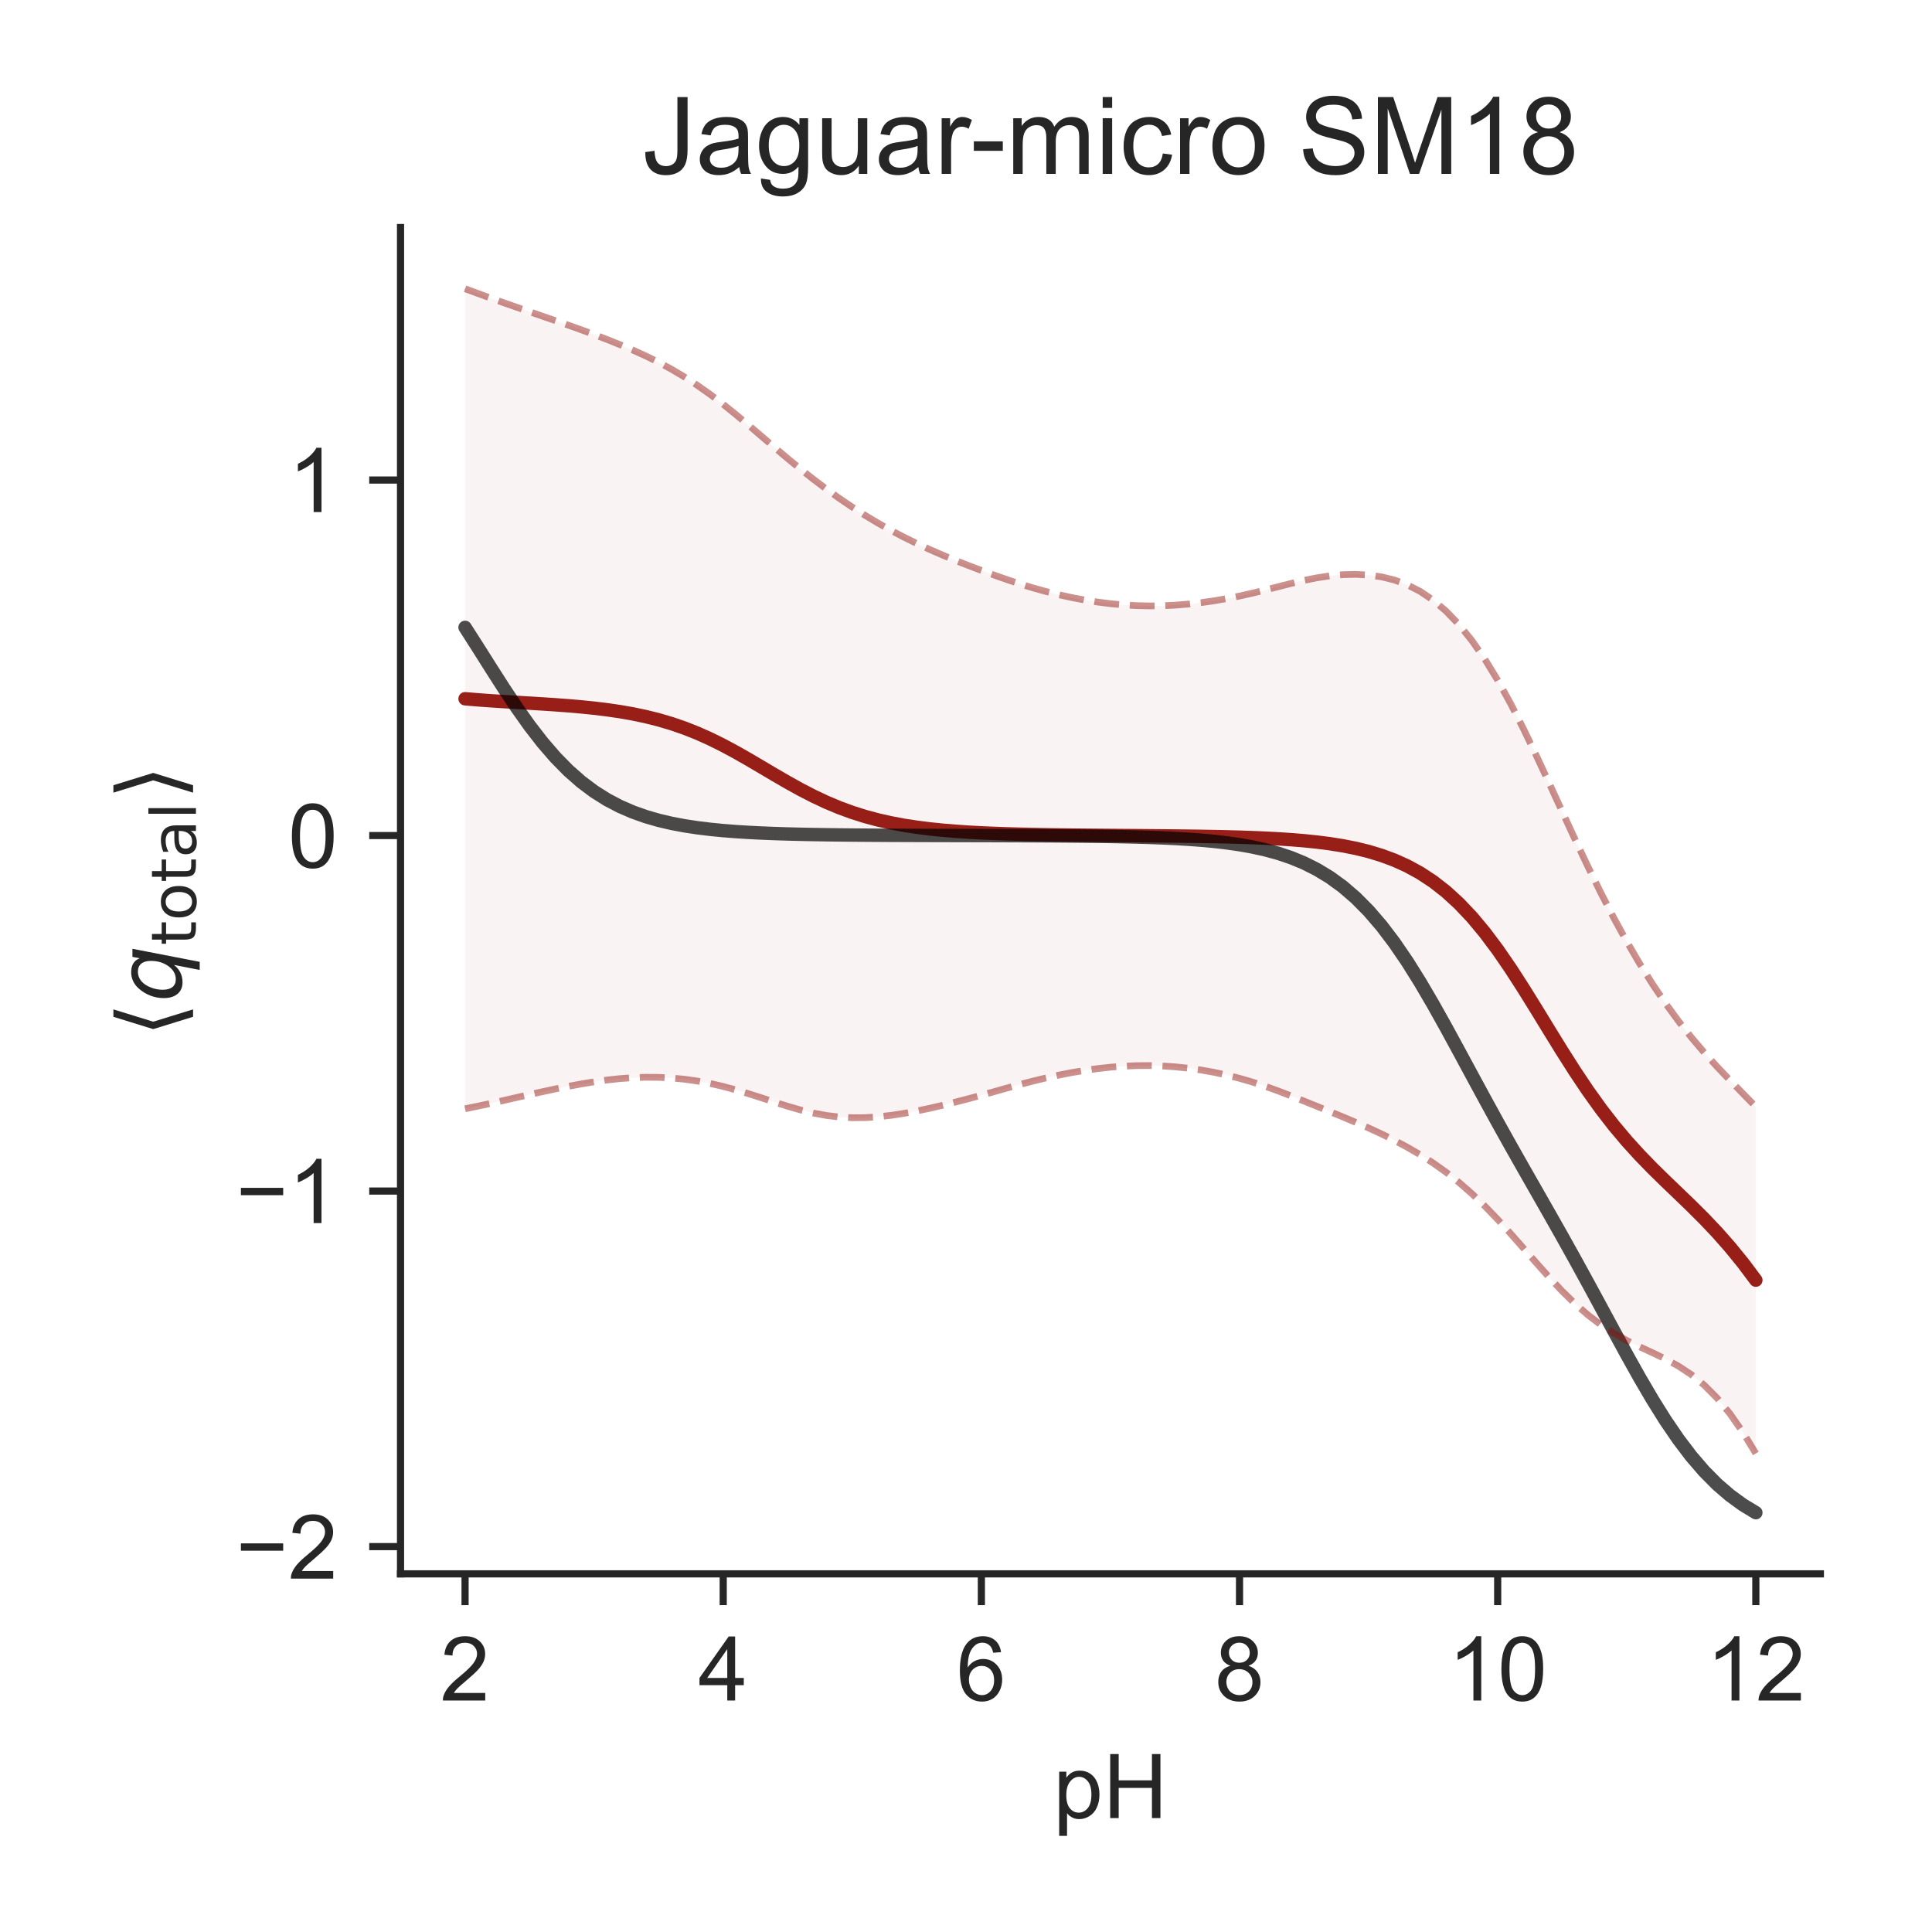 <?xml version="1.0" encoding="utf-8" standalone="no"?>
<!DOCTYPE svg PUBLIC "-//W3C//DTD SVG 1.1//EN"
  "http://www.w3.org/Graphics/SVG/1.1/DTD/svg11.dtd">
<!-- Created with matplotlib (http://matplotlib.org/) -->
<svg height="216pt" version="1.1" viewBox="0 0 216 216" width="216pt" xmlns="http://www.w3.org/2000/svg" xmlns:xlink="http://www.w3.org/1999/xlink">
 <defs>
  <style type="text/css">
*{stroke-linecap:butt;stroke-linejoin:round;}
  </style>
 </defs>
 <g id="figure_1">
  <g id="patch_1">
   <path d="M 0 216 
L 216 216 
L 216 0 
L 0 0 
z
" style="fill:#ffffff;"/>
  </g>
  <g id="axes_1">
   <g id="patch_2">
    <path d="M 44.78 175.96 
L 203.52 175.96 
L 203.52 25.44 
L 44.78 25.44 
z
" style="fill:#ffffff;"/>
   </g>
   <g id="matplotlib.axis_1">
    <g id="xtick_1">
     <g id="line2d_1">
      <defs>
       <path d="M 0 0 
L 0 3.5 
" id="m9d463ca8d1" style="stroke:#262626;stroke-width:0.8;"/>
      </defs>
      <g>
       <use style="fill:#262626;stroke:#262626;stroke-width:0.8;" x="51.995" xlink:href="#m9d463ca8d1" y="175.96"/>
      </g>
     </g>
     <g id="text_1">
      <!-- 2 -->
      <defs>
       <path d="M 50.344 8.453 
L 50.344 0 
L 3.031 0 
Q 2.938 3.172 4.047 6.109 
Q 5.859 10.938 9.828 15.625 
Q 13.812 20.312 21.344 26.469 
Q 33.016 36.031 37.109 41.625 
Q 41.219 47.219 41.219 52.203 
Q 41.219 57.422 37.469 61 
Q 33.734 64.594 27.734 64.594 
Q 21.391 64.594 17.578 60.781 
Q 13.766 56.984 13.719 50.25 
L 4.688 51.172 
Q 5.609 61.281 11.656 66.578 
Q 17.719 71.875 27.938 71.875 
Q 38.234 71.875 44.234 66.156 
Q 50.25 60.453 50.25 52 
Q 50.25 47.703 48.484 43.547 
Q 46.734 39.406 42.656 34.812 
Q 38.578 30.219 29.109 22.219 
Q 21.188 15.578 18.938 13.203 
Q 16.703 10.844 15.234 8.453 
z
" id="ArialMT-32"/>
      </defs>
      <g style="fill:#262626;" transform="translate(49.215 190.118)scale(0.1 -0.1)">
       <use xlink:href="#ArialMT-32"/>
      </g>
     </g>
    </g>
    <g id="xtick_2">
     <g id="line2d_2">
      <g>
       <use style="fill:#262626;stroke:#262626;stroke-width:0.8;" x="80.857" xlink:href="#m9d463ca8d1" y="175.96"/>
      </g>
     </g>
     <g id="text_2">
      <!-- 4 -->
      <defs>
       <path d="M 32.328 0 
L 32.328 17.141 
L 1.266 17.141 
L 1.266 25.203 
L 33.938 71.578 
L 41.109 71.578 
L 41.109 25.203 
L 50.781 25.203 
L 50.781 17.141 
L 41.109 17.141 
L 41.109 0 
z
M 32.328 25.203 
L 32.328 57.469 
L 9.906 25.203 
z
" id="ArialMT-34"/>
      </defs>
      <g style="fill:#262626;" transform="translate(78.077 190.118)scale(0.1 -0.1)">
       <use xlink:href="#ArialMT-34"/>
      </g>
     </g>
    </g>
    <g id="xtick_3">
     <g id="line2d_3">
      <g>
       <use style="fill:#262626;stroke:#262626;stroke-width:0.8;" x="109.719" xlink:href="#m9d463ca8d1" y="175.96"/>
      </g>
     </g>
     <g id="text_3">
      <!-- 6 -->
      <defs>
       <path d="M 49.75 54.047 
L 41.016 53.375 
Q 39.844 58.547 37.703 60.891 
Q 34.125 64.656 28.906 64.656 
Q 24.703 64.656 21.531 62.312 
Q 17.391 59.281 14.984 53.469 
Q 12.594 47.656 12.5 36.922 
Q 15.672 41.75 20.266 44.094 
Q 24.859 46.438 29.891 46.438 
Q 38.672 46.438 44.844 39.969 
Q 51.031 33.5 51.031 23.25 
Q 51.031 16.5 48.125 10.719 
Q 45.219 4.938 40.141 1.859 
Q 35.062 -1.219 28.609 -1.219 
Q 17.625 -1.219 10.688 6.859 
Q 3.766 14.938 3.766 33.5 
Q 3.766 54.25 11.422 63.672 
Q 18.109 71.875 29.438 71.875 
Q 37.891 71.875 43.281 67.141 
Q 48.688 62.406 49.75 54.047 
z
M 13.875 23.188 
Q 13.875 18.656 15.797 14.5 
Q 17.719 10.359 21.188 8.172 
Q 24.656 6 28.469 6 
Q 34.031 6 38.031 10.484 
Q 42.047 14.984 42.047 22.703 
Q 42.047 30.125 38.078 34.391 
Q 34.125 38.672 28.125 38.672 
Q 22.172 38.672 18.016 34.391 
Q 13.875 30.125 13.875 23.188 
z
" id="ArialMT-36"/>
      </defs>
      <g style="fill:#262626;" transform="translate(106.939 190.118)scale(0.1 -0.1)">
       <use xlink:href="#ArialMT-36"/>
      </g>
     </g>
    </g>
    <g id="xtick_4">
     <g id="line2d_4">
      <g>
       <use style="fill:#262626;stroke:#262626;stroke-width:0.8;" x="138.581" xlink:href="#m9d463ca8d1" y="175.96"/>
      </g>
     </g>
     <g id="text_4">
      <!-- 8 -->
      <defs>
       <path d="M 17.672 38.812 
Q 12.203 40.828 9.562 44.531 
Q 6.938 48.25 6.938 53.422 
Q 6.938 61.234 12.547 66.547 
Q 18.172 71.875 27.484 71.875 
Q 36.859 71.875 42.578 66.422 
Q 48.297 60.984 48.297 53.172 
Q 48.297 48.188 45.672 44.5 
Q 43.062 40.828 37.75 38.812 
Q 44.344 36.672 47.781 31.875 
Q 51.219 27.094 51.219 20.453 
Q 51.219 11.281 44.719 5.031 
Q 38.234 -1.219 27.641 -1.219 
Q 17.047 -1.219 10.547 5.047 
Q 4.047 11.328 4.047 20.703 
Q 4.047 27.688 7.594 32.391 
Q 11.141 37.109 17.672 38.812 
z
M 15.922 53.719 
Q 15.922 48.641 19.188 45.406 
Q 22.469 42.188 27.688 42.188 
Q 32.766 42.188 36.016 45.375 
Q 39.266 48.578 39.266 53.219 
Q 39.266 58.062 35.906 61.359 
Q 32.562 64.656 27.594 64.656 
Q 22.562 64.656 19.234 61.422 
Q 15.922 58.203 15.922 53.719 
z
M 13.094 20.656 
Q 13.094 16.891 14.875 13.375 
Q 16.656 9.859 20.172 7.922 
Q 23.688 6 27.734 6 
Q 34.031 6 38.125 10.047 
Q 42.234 14.109 42.234 20.359 
Q 42.234 26.703 38.016 30.859 
Q 33.797 35.016 27.438 35.016 
Q 21.234 35.016 17.156 30.906 
Q 13.094 26.812 13.094 20.656 
z
" id="ArialMT-38"/>
      </defs>
      <g style="fill:#262626;" transform="translate(135.8 190.118)scale(0.1 -0.1)">
       <use xlink:href="#ArialMT-38"/>
      </g>
     </g>
    </g>
    <g id="xtick_5">
     <g id="line2d_5">
      <g>
       <use style="fill:#262626;stroke:#262626;stroke-width:0.8;" x="167.443" xlink:href="#m9d463ca8d1" y="175.96"/>
      </g>
     </g>
     <g id="text_5">
      <!-- 10 -->
      <defs>
       <path d="M 37.25 0 
L 28.469 0 
L 28.469 56 
Q 25.297 52.984 20.141 49.953 
Q 14.984 46.922 10.891 45.406 
L 10.891 53.906 
Q 18.266 57.375 23.781 62.297 
Q 29.297 67.234 31.594 71.875 
L 37.25 71.875 
z
" id="ArialMT-31"/>
       <path d="M 4.156 35.297 
Q 4.156 48 6.766 55.734 
Q 9.375 63.484 14.516 67.672 
Q 19.672 71.875 27.484 71.875 
Q 33.25 71.875 37.594 69.547 
Q 41.938 67.234 44.766 62.859 
Q 47.609 58.5 49.219 52.219 
Q 50.828 45.953 50.828 35.297 
Q 50.828 22.703 48.234 14.969 
Q 45.656 7.234 40.5 3 
Q 35.359 -1.219 27.484 -1.219 
Q 17.141 -1.219 11.234 6.203 
Q 4.156 15.141 4.156 35.297 
z
M 13.188 35.297 
Q 13.188 17.672 17.312 11.828 
Q 21.438 6 27.484 6 
Q 33.547 6 37.672 11.859 
Q 41.797 17.719 41.797 35.297 
Q 41.797 52.984 37.672 58.781 
Q 33.547 64.594 27.391 64.594 
Q 21.344 64.594 17.719 59.469 
Q 13.188 52.938 13.188 35.297 
z
" id="ArialMT-30"/>
      </defs>
      <g style="fill:#262626;" transform="translate(161.882 190.118)scale(0.1 -0.1)">
       <use xlink:href="#ArialMT-31"/>
       <use x="55.615" xlink:href="#ArialMT-30"/>
      </g>
     </g>
    </g>
    <g id="xtick_6">
     <g id="line2d_6">
      <g>
       <use style="fill:#262626;stroke:#262626;stroke-width:0.8;" x="196.305" xlink:href="#m9d463ca8d1" y="175.96"/>
      </g>
     </g>
     <g id="text_6">
      <!-- 12 -->
      <g style="fill:#262626;" transform="translate(190.744 190.118)scale(0.1 -0.1)">
       <use xlink:href="#ArialMT-31"/>
       <use x="55.615" xlink:href="#ArialMT-32"/>
      </g>
     </g>
    </g>
    <g id="text_7">
     <!-- pH -->
     <defs>
      <path d="M 6.594 -19.875 
L 6.594 51.859 
L 14.594 51.859 
L 14.594 45.125 
Q 17.438 49.078 21 51.047 
Q 24.562 53.031 29.641 53.031 
Q 36.281 53.031 41.359 49.609 
Q 46.438 46.188 49.016 39.953 
Q 51.609 33.734 51.609 26.312 
Q 51.609 18.359 48.75 11.984 
Q 45.906 5.609 40.453 2.219 
Q 35.016 -1.172 29 -1.172 
Q 24.609 -1.172 21.109 0.688 
Q 17.625 2.547 15.375 5.375 
L 15.375 -19.875 
z
M 14.547 25.641 
Q 14.547 15.625 18.594 10.844 
Q 22.656 6.062 28.422 6.062 
Q 34.281 6.062 38.453 11.016 
Q 42.625 15.969 42.625 26.375 
Q 42.625 36.281 38.547 41.203 
Q 34.469 46.141 28.812 46.141 
Q 23.188 46.141 18.859 40.891 
Q 14.547 35.641 14.547 25.641 
z
" id="ArialMT-70"/>
      <path d="M 8.016 0 
L 8.016 71.578 
L 17.484 71.578 
L 17.484 42.188 
L 54.688 42.188 
L 54.688 71.578 
L 64.156 71.578 
L 64.156 0 
L 54.688 0 
L 54.688 33.734 
L 17.484 33.734 
L 17.484 0 
z
" id="ArialMT-48"/>
     </defs>
     <g style="fill:#262626;" transform="translate(117.759 203.263)scale(0.1 -0.1)">
      <use xlink:href="#ArialMT-70"/>
      <use x="55.615" xlink:href="#ArialMT-48"/>
     </g>
    </g>
   </g>
   <g id="matplotlib.axis_2">
    <g id="ytick_1">
     <g id="line2d_7">
      <defs>
       <path d="M 0 0 
L -3.5 0 
" id="m128a828e7d" style="stroke:#262626;stroke-width:0.8;"/>
      </defs>
      <g>
       <use style="fill:#262626;stroke:#262626;stroke-width:0.8;" x="44.78" xlink:href="#m128a828e7d" y="172.913"/>
      </g>
     </g>
     <g id="text_8">
      <!-- −2 -->
      <defs>
       <path d="M 52.828 31.203 
L 5.562 31.203 
L 5.562 39.406 
L 52.828 39.406 
z
" id="ArialMT-2212"/>
      </defs>
      <g style="fill:#262626;" transform="translate(26.378 176.492)scale(0.1 -0.1)">
       <use xlink:href="#ArialMT-2212"/>
       <use x="58.398" xlink:href="#ArialMT-32"/>
      </g>
     </g>
    </g>
    <g id="ytick_2">
     <g id="line2d_8">
      <g>
       <use style="fill:#262626;stroke:#262626;stroke-width:0.8;" x="44.78" xlink:href="#m128a828e7d" y="133.164"/>
      </g>
     </g>
     <g id="text_9">
      <!-- −1 -->
      <g style="fill:#262626;" transform="translate(26.378 136.743)scale(0.1 -0.1)">
       <use xlink:href="#ArialMT-2212"/>
       <use x="58.398" xlink:href="#ArialMT-31"/>
      </g>
     </g>
    </g>
    <g id="ytick_3">
     <g id="line2d_9">
      <g>
       <use style="fill:#262626;stroke:#262626;stroke-width:0.8;" x="44.78" xlink:href="#m128a828e7d" y="93.416"/>
      </g>
     </g>
     <g id="text_10">
      <!-- 0 -->
      <g style="fill:#262626;" transform="translate(32.219 96.995)scale(0.1 -0.1)">
       <use xlink:href="#ArialMT-30"/>
      </g>
     </g>
    </g>
    <g id="ytick_4">
     <g id="line2d_10">
      <g>
       <use style="fill:#262626;stroke:#262626;stroke-width:0.8;" x="44.78" xlink:href="#m128a828e7d" y="53.667"/>
      </g>
     </g>
     <g id="text_11">
      <!-- 1 -->
      <g style="fill:#262626;" transform="translate(32.219 57.246)scale(0.1 -0.1)">
       <use xlink:href="#ArialMT-31"/>
      </g>
     </g>
    </g>
    <g id="text_12">
     <!-- $\langle q_\mathsf{total} \rangle$ -->
     <defs>
      <path d="M 8.938 31.344 
L 22.703 75.875 
L 31 75.875 
L 17.234 31.344 
L 31 -13.188 
L 22.703 -13.188 
z
" id="DejaVuSans-27e8"/>
      <path d="M 41.703 8.203 
Q 38.094 3.469 33.172 1.016 
Q 28.266 -1.422 22.312 -1.422 
Q 14.016 -1.422 9.297 4.172 
Q 4.594 9.766 4.594 19.578 
Q 4.594 27.484 7.5 34.859 
Q 10.406 42.234 15.828 48.094 
Q 19.344 51.906 23.906 53.953 
Q 28.469 56 33.5 56 
Q 39.547 56 43.453 53.609 
Q 47.359 51.219 49.125 46.391 
L 50.688 54.594 
L 59.719 54.594 
L 45.125 -20.609 
L 36.078 -20.609 
z
M 13.922 20.906 
Q 13.922 13.672 16.938 9.891 
Q 19.969 6.109 25.688 6.109 
Q 34.188 6.109 40.188 14.234 
Q 46.188 22.359 46.188 33.984 
Q 46.188 41.016 43.078 44.75 
Q 39.984 48.484 34.188 48.484 
Q 29.938 48.484 26.312 46.5 
Q 22.703 44.531 20.016 40.719 
Q 17.188 36.719 15.547 31.344 
Q 13.922 25.984 13.922 20.906 
z
" id="DejaVuSans-Oblique-71"/>
      <path d="M 18.312 70.219 
L 18.312 54.688 
L 36.812 54.688 
L 36.812 47.703 
L 18.312 47.703 
L 18.312 18.016 
Q 18.312 11.328 20.141 9.422 
Q 21.969 7.516 27.594 7.516 
L 36.812 7.516 
L 36.812 0 
L 27.594 0 
Q 17.188 0 13.234 3.875 
Q 9.281 7.766 9.281 18.016 
L 9.281 47.703 
L 2.688 47.703 
L 2.688 54.688 
L 9.281 54.688 
L 9.281 70.219 
z
" id="DejaVuSans-74"/>
      <path d="M 30.609 48.391 
Q 23.391 48.391 19.188 42.75 
Q 14.984 37.109 14.984 27.297 
Q 14.984 17.484 19.156 11.844 
Q 23.344 6.203 30.609 6.203 
Q 37.797 6.203 41.984 11.859 
Q 46.188 17.531 46.188 27.297 
Q 46.188 37.016 41.984 42.703 
Q 37.797 48.391 30.609 48.391 
z
M 30.609 56 
Q 42.328 56 49.016 48.375 
Q 55.719 40.766 55.719 27.297 
Q 55.719 13.875 49.016 6.219 
Q 42.328 -1.422 30.609 -1.422 
Q 18.844 -1.422 12.172 6.219 
Q 5.516 13.875 5.516 27.297 
Q 5.516 40.766 12.172 48.375 
Q 18.844 56 30.609 56 
z
" id="DejaVuSans-6f"/>
      <path d="M 34.281 27.484 
Q 23.391 27.484 19.188 25 
Q 14.984 22.516 14.984 16.5 
Q 14.984 11.719 18.141 8.906 
Q 21.297 6.109 26.703 6.109 
Q 34.188 6.109 38.703 11.406 
Q 43.219 16.703 43.219 25.484 
L 43.219 27.484 
z
M 52.203 31.203 
L 52.203 0 
L 43.219 0 
L 43.219 8.297 
Q 40.141 3.328 35.547 0.953 
Q 30.953 -1.422 24.312 -1.422 
Q 15.922 -1.422 10.953 3.297 
Q 6 8.016 6 15.922 
Q 6 25.141 12.172 29.828 
Q 18.359 34.516 30.609 34.516 
L 43.219 34.516 
L 43.219 35.406 
Q 43.219 41.609 39.141 45 
Q 35.062 48.391 27.688 48.391 
Q 23 48.391 18.547 47.266 
Q 14.109 46.141 10.016 43.891 
L 10.016 52.203 
Q 14.938 54.109 19.578 55.047 
Q 24.219 56 28.609 56 
Q 40.484 56 46.344 49.844 
Q 52.203 43.703 52.203 31.203 
z
" id="DejaVuSans-61"/>
      <path d="M 9.422 75.984 
L 18.406 75.984 
L 18.406 0 
L 9.422 0 
z
" id="DejaVuSans-6c"/>
      <path d="M 30.078 31.344 
L 16.312 -13.188 
L 8.016 -13.188 
L 21.781 31.344 
L 8.016 75.875 
L 16.312 75.875 
z
" id="DejaVuSans-27e9"/>
     </defs>
     <g style="fill:#262626;" transform="translate(20.278 115.95)rotate(-90)scale(0.1 -0.1)">
      <use transform="translate(0 0.125)" xlink:href="#DejaVuSans-27e8"/>
      <use transform="translate(39.014 0.125)" xlink:href="#DejaVuSans-Oblique-71"/>
      <use transform="translate(102.49 -16.281)scale(0.7)" xlink:href="#DejaVuSans-74"/>
      <use transform="translate(129.937 -16.281)scale(0.7)" xlink:href="#DejaVuSans-6f"/>
      <use transform="translate(172.764 -16.281)scale(0.7)" xlink:href="#DejaVuSans-74"/>
      <use transform="translate(200.21 -16.281)scale(0.7)" xlink:href="#DejaVuSans-61"/>
      <use transform="translate(243.105 -16.281)scale(0.7)" xlink:href="#DejaVuSans-6c"/>
      <use transform="translate(265.288 0.125)" xlink:href="#DejaVuSans-27e9"/>
     </g>
    </g>
   </g>
   <g id="PolyCollection_1">
    <defs>
     <path d="M 51.995 -183.718 
L 51.995 -92.04 
L 53.439 -92.333 
L 54.882 -92.646 
L 56.325 -92.971 
L 57.768 -93.3 
L 59.211 -93.629 
L 60.654 -93.949 
L 62.097 -94.257 
L 63.54 -94.547 
L 64.983 -94.814 
L 66.426 -95.053 
L 67.869 -95.255 
L 69.313 -95.41 
L 70.756 -95.514 
L 72.199 -95.561 
L 73.642 -95.55 
L 75.085 -95.478 
L 76.528 -95.342 
L 77.971 -95.138 
L 79.414 -94.867 
L 80.857 -94.532 
L 82.3 -94.141 
L 83.743 -93.707 
L 85.187 -93.244 
L 86.63 -92.772 
L 88.073 -92.316 
L 89.516 -91.902 
L 90.959 -91.554 
L 92.402 -91.289 
L 93.845 -91.116 
L 95.288 -91.037 
L 96.731 -91.048 
L 98.174 -91.14 
L 99.617 -91.303 
L 101.061 -91.523 
L 102.504 -91.791 
L 103.947 -92.096 
L 105.39 -92.43 
L 106.833 -92.787 
L 108.276 -93.162 
L 109.719 -93.554 
L 111.162 -93.956 
L 112.605 -94.362 
L 114.048 -94.759 
L 115.491 -95.136 
L 116.935 -95.485 
L 118.378 -95.802 
L 119.821 -96.084 
L 121.264 -96.327 
L 122.707 -96.529 
L 124.15 -96.687 
L 125.593 -96.798 
L 127.036 -96.859 
L 128.479 -96.869 
L 129.922 -96.826 
L 131.365 -96.73 
L 132.809 -96.58 
L 134.252 -96.378 
L 135.695 -96.12 
L 137.138 -95.809 
L 138.581 -95.443 
L 140.024 -95.023 
L 141.467 -94.55 
L 142.91 -94.03 
L 144.353 -93.474 
L 145.796 -92.897 
L 147.239 -92.311 
L 148.683 -91.723 
L 150.126 -91.13 
L 151.569 -90.524 
L 153.012 -89.893 
L 154.455 -89.224 
L 155.898 -88.509 
L 157.341 -87.736 
L 158.784 -86.895 
L 160.227 -85.971 
L 161.67 -84.946 
L 163.113 -83.807 
L 164.557 -82.545 
L 166 -81.161 
L 167.443 -79.666 
L 168.886 -78.082 
L 170.329 -76.443 
L 171.772 -74.793 
L 173.215 -73.177 
L 174.658 -71.643 
L 176.101 -70.233 
L 177.544 -68.973 
L 178.987 -67.878 
L 180.431 -66.942 
L 181.874 -66.139 
L 183.317 -65.43 
L 184.76 -64.759 
L 186.203 -64.062 
L 187.646 -63.272 
L 189.089 -62.319 
L 190.532 -61.141 
L 191.975 -59.69 
L 193.418 -57.935 
L 194.861 -55.866 
L 196.305 -53.498 
L 196.305 -92.257 
L 196.305 -92.257 
L 194.861 -93.736 
L 193.418 -95.216 
L 191.975 -96.733 
L 190.532 -98.326 
L 189.089 -100.026 
L 187.646 -101.856 
L 186.203 -103.832 
L 184.76 -105.966 
L 183.317 -108.265 
L 181.874 -110.732 
L 180.431 -113.365 
L 178.987 -116.157 
L 177.544 -119.09 
L 176.101 -122.138 
L 174.658 -125.259 
L 173.215 -128.402 
L 171.772 -131.506 
L 170.329 -134.506 
L 168.886 -137.34 
L 167.443 -139.955 
L 166 -142.312 
L 164.557 -144.388 
L 163.113 -146.174 
L 161.67 -147.675 
L 160.227 -148.903 
L 158.784 -149.877 
L 157.341 -150.617 
L 155.898 -151.151 
L 154.455 -151.507 
L 153.012 -151.711 
L 151.569 -151.787 
L 150.126 -151.752 
L 148.683 -151.62 
L 147.239 -151.401 
L 145.796 -151.111 
L 144.353 -150.771 
L 142.91 -150.405 
L 141.467 -150.036 
L 140.024 -149.684 
L 138.581 -149.361 
L 137.138 -149.073 
L 135.695 -148.824 
L 134.252 -148.617 
L 132.809 -148.456 
L 131.365 -148.341 
L 129.922 -148.274 
L 128.479 -148.257 
L 127.036 -148.29 
L 125.593 -148.374 
L 124.15 -148.507 
L 122.707 -148.689 
L 121.264 -148.917 
L 119.821 -149.19 
L 118.378 -149.508 
L 116.935 -149.869 
L 115.491 -150.27 
L 114.048 -150.712 
L 112.605 -151.191 
L 111.162 -151.697 
L 109.719 -152.224 
L 108.276 -152.77 
L 106.833 -153.339 
L 105.39 -153.934 
L 103.947 -154.563 
L 102.504 -155.23 
L 101.061 -155.941 
L 99.617 -156.701 
L 98.174 -157.511 
L 96.731 -158.376 
L 95.288 -159.297 
L 93.845 -160.276 
L 92.402 -161.313 
L 90.959 -162.403 
L 89.516 -163.544 
L 88.073 -164.729 
L 86.63 -165.947 
L 85.187 -167.184 
L 83.743 -168.42 
L 82.3 -169.631 
L 80.857 -170.794 
L 79.414 -171.892 
L 77.971 -172.913 
L 76.528 -173.853 
L 75.085 -174.712 
L 73.642 -175.492 
L 72.199 -176.204 
L 70.756 -176.857 
L 69.313 -177.466 
L 67.869 -178.043 
L 66.426 -178.595 
L 64.983 -179.127 
L 63.54 -179.644 
L 62.097 -180.149 
L 60.654 -180.648 
L 59.211 -181.146 
L 57.768 -181.646 
L 56.325 -182.151 
L 54.882 -182.662 
L 53.439 -183.184 
L 51.995 -183.718 
z
" id="mf341772687" style="stroke:#ffffff;stroke-opacity:0.05;"/>
    </defs>
    <g clip-path="url(#pd7d4865d63)">
     <use style="fill:#8c0800;fill-opacity:0.05;stroke:#ffffff;stroke-opacity:0.05;" x="0" xlink:href="#mf341772687" y="216"/>
    </g>
   </g>
   <g id="line2d_11">
    <path clip-path="url(#pd7d4865d63)" d="M 51.995 78.121 
L 53.439 78.242 
L 54.882 78.346 
L 56.325 78.439 
L 57.768 78.527 
L 59.211 78.613 
L 60.654 78.701 
L 62.097 78.797 
L 63.54 78.905 
L 64.983 79.029 
L 66.426 79.176 
L 67.869 79.351 
L 69.313 79.562 
L 70.756 79.814 
L 72.199 80.118 
L 73.642 80.479 
L 75.085 80.905 
L 76.528 81.402 
L 77.971 81.974 
L 79.414 82.621 
L 80.857 83.337 
L 82.3 84.114 
L 83.743 84.937 
L 85.187 85.786 
L 86.63 86.64 
L 88.073 87.477 
L 89.516 88.277 
L 90.959 89.021 
L 92.402 89.699 
L 93.845 90.304 
L 95.288 90.833 
L 96.731 91.288 
L 98.174 91.674 
L 99.617 91.998 
L 101.061 92.268 
L 102.504 92.489 
L 103.947 92.67 
L 105.39 92.818 
L 106.833 92.937 
L 108.276 93.034 
L 109.719 93.111 
L 111.162 93.174 
L 112.605 93.224 
L 114.048 93.264 
L 115.491 93.297 
L 116.935 93.323 
L 118.378 93.345 
L 119.821 93.363 
L 121.264 93.378 
L 122.707 93.391 
L 124.15 93.403 
L 125.593 93.414 
L 127.036 93.425 
L 128.479 93.437 
L 129.922 93.45 
L 131.365 93.465 
L 132.809 93.482 
L 134.252 93.503 
L 135.695 93.528 
L 137.138 93.559 
L 138.581 93.598 
L 140.024 93.647 
L 141.467 93.707 
L 142.91 93.783 
L 144.353 93.877 
L 145.796 93.996 
L 147.239 94.144 
L 148.683 94.329 
L 150.126 94.559 
L 151.569 94.844 
L 153.012 95.198 
L 154.455 95.635 
L 155.898 96.17 
L 157.341 96.823 
L 158.784 97.614 
L 160.227 98.563 
L 161.67 99.689 
L 163.113 101.009 
L 164.557 102.533 
L 166 104.263 
L 167.443 106.19 
L 168.886 108.289 
L 170.329 110.525 
L 171.772 112.85 
L 173.215 115.21 
L 174.658 117.549 
L 176.101 119.815 
L 177.544 121.968 
L 178.987 123.982 
L 180.431 125.847 
L 181.874 127.564 
L 183.317 129.153 
L 184.76 130.638 
L 186.203 132.053 
L 187.646 133.436 
L 189.089 134.828 
L 190.532 136.266 
L 191.975 137.788 
L 193.418 139.425 
L 194.861 141.199 
L 196.305 143.122 
" style="fill:none;opacity:0.9;stroke:#8c0800;stroke-linecap:round;stroke-width:1.5;"/>
   </g>
   <g id="line2d_12">
    <path clip-path="url(#pd7d4865d63)" d="M 51.995 70.143 
L 53.439 72.398 
L 54.882 74.684 
L 56.325 76.94 
L 57.768 79.109 
L 59.211 81.143 
L 60.654 83.006 
L 62.097 84.676 
L 63.54 86.145 
L 64.983 87.414 
L 66.426 88.496 
L 67.869 89.406 
L 69.313 90.163 
L 70.756 90.788 
L 72.199 91.299 
L 73.642 91.716 
L 75.085 92.054 
L 76.528 92.326 
L 77.971 92.545 
L 79.414 92.721 
L 80.857 92.862 
L 82.3 92.975 
L 83.743 93.065 
L 85.187 93.136 
L 86.63 93.194 
L 88.073 93.239 
L 89.516 93.275 
L 90.959 93.304 
L 92.402 93.327 
L 93.845 93.346 
L 95.288 93.361 
L 96.731 93.372 
L 98.174 93.382 
L 99.617 93.39 
L 101.061 93.396 
L 102.504 93.401 
L 103.947 93.406 
L 105.39 93.41 
L 106.833 93.413 
L 108.276 93.417 
L 109.719 93.42 
L 111.162 93.424 
L 112.605 93.429 
L 114.048 93.434 
L 115.491 93.44 
L 116.935 93.447 
L 118.378 93.456 
L 119.821 93.467 
L 121.264 93.481 
L 122.707 93.498 
L 124.15 93.519 
L 125.593 93.546 
L 127.036 93.58 
L 128.479 93.623 
L 129.922 93.676 
L 131.365 93.744 
L 132.809 93.828 
L 134.252 93.933 
L 135.695 94.065 
L 137.138 94.23 
L 138.581 94.436 
L 140.024 94.693 
L 141.467 95.011 
L 142.91 95.405 
L 144.353 95.89 
L 145.796 96.486 
L 147.239 97.211 
L 148.683 98.087 
L 150.126 99.137 
L 151.569 100.38 
L 153.012 101.835 
L 154.455 103.511 
L 155.898 105.411 
L 157.341 107.525 
L 158.784 109.831 
L 160.227 112.296 
L 161.67 114.876 
L 163.113 117.526 
L 164.557 120.201 
L 166 122.865 
L 167.443 125.496 
L 168.886 128.084 
L 170.329 130.635 
L 171.772 133.164 
L 173.215 135.694 
L 174.658 138.245 
L 176.101 140.833 
L 177.544 143.463 
L 178.987 146.128 
L 180.431 148.803 
L 181.874 151.453 
L 183.317 154.033 
L 184.76 156.497 
L 186.203 158.804 
L 187.646 160.918 
L 189.089 162.818 
L 190.532 164.494 
L 191.975 165.949 
L 193.418 167.192 
L 194.861 168.242 
L 196.305 169.118 
" style="fill:none;opacity:0.7;stroke:#000000;stroke-linecap:round;stroke-width:1.5;"/>
   </g>
   <g id="line2d_13">
    <path clip-path="url(#pd7d4865d63)" d="M 51.995 32.282 
L 53.439 32.816 
L 54.882 33.338 
L 56.325 33.849 
L 57.768 34.354 
L 59.211 34.854 
L 60.654 35.352 
L 62.097 35.851 
L 63.54 36.356 
L 64.983 36.873 
L 66.426 37.405 
L 67.869 37.957 
L 69.313 38.534 
L 70.756 39.143 
L 72.199 39.796 
L 73.642 40.508 
L 75.085 41.288 
L 76.528 42.147 
L 77.971 43.087 
L 79.414 44.108 
L 80.857 45.206 
L 82.3 46.369 
L 83.743 47.58 
L 85.187 48.816 
L 86.63 50.053 
L 88.073 51.271 
L 89.516 52.456 
L 90.959 53.597 
L 92.402 54.687 
L 93.845 55.724 
L 95.288 56.703 
L 96.731 57.624 
L 98.174 58.489 
L 99.617 59.299 
L 101.061 60.059 
L 102.504 60.77 
L 103.947 61.437 
L 105.39 62.066 
L 106.833 62.661 
L 108.276 63.23 
L 109.719 63.776 
L 111.162 64.303 
L 112.605 64.809 
L 114.048 65.288 
L 115.491 65.73 
L 116.935 66.131 
L 118.378 66.492 
L 119.821 66.81 
L 121.264 67.083 
L 122.707 67.311 
L 124.15 67.493 
L 125.593 67.626 
L 127.036 67.71 
L 128.479 67.743 
L 129.922 67.726 
L 131.365 67.659 
L 132.809 67.544 
L 134.252 67.383 
L 135.695 67.176 
L 137.138 66.927 
L 138.581 66.639 
L 140.024 66.316 
L 141.467 65.964 
L 142.91 65.595 
L 144.353 65.229 
L 145.796 64.889 
L 147.239 64.599 
L 148.683 64.38 
L 150.126 64.248 
L 151.569 64.213 
L 153.012 64.289 
L 154.455 64.493 
L 155.898 64.849 
L 157.341 65.383 
L 158.784 66.123 
L 160.227 67.097 
L 161.67 68.325 
L 163.113 69.826 
L 164.557 71.612 
L 166 73.688 
L 167.443 76.045 
L 168.886 78.66 
L 170.329 81.494 
L 171.772 84.494 
L 173.215 87.598 
L 174.658 90.741 
L 176.101 93.862 
L 177.544 96.91 
L 178.987 99.843 
L 180.431 102.635 
L 181.874 105.268 
L 183.317 107.735 
L 184.76 110.034 
L 186.203 112.168 
L 187.646 114.144 
L 189.089 115.974 
L 190.532 117.674 
L 191.975 119.267 
L 193.418 120.784 
L 194.861 122.264 
L 196.305 123.743 
" style="fill:none;opacity:0.45;stroke:#8c0800;stroke-dasharray:2.775,1.2;stroke-dashoffset:0;stroke-width:0.75;"/>
   </g>
   <g id="line2d_14">
    <path clip-path="url(#pd7d4865d63)" d="M 51.995 123.96 
L 53.439 123.667 
L 54.882 123.354 
L 56.325 123.029 
L 57.768 122.7 
L 59.211 122.371 
L 60.654 122.051 
L 62.097 121.743 
L 63.54 121.453 
L 64.983 121.186 
L 66.426 120.947 
L 67.869 120.745 
L 69.313 120.59 
L 70.756 120.486 
L 72.199 120.439 
L 73.642 120.45 
L 75.085 120.522 
L 76.528 120.658 
L 77.971 120.862 
L 79.414 121.133 
L 80.857 121.468 
L 82.3 121.859 
L 83.743 122.293 
L 85.187 122.756 
L 86.63 123.228 
L 88.073 123.684 
L 89.516 124.098 
L 90.959 124.446 
L 92.402 124.711 
L 93.845 124.884 
L 95.288 124.963 
L 96.731 124.952 
L 98.174 124.86 
L 99.617 124.697 
L 101.061 124.477 
L 102.504 124.209 
L 103.947 123.904 
L 105.39 123.57 
L 106.833 123.213 
L 108.276 122.838 
L 109.719 122.446 
L 111.162 122.044 
L 112.605 121.638 
L 114.048 121.241 
L 115.491 120.864 
L 116.935 120.515 
L 118.378 120.198 
L 119.821 119.916 
L 121.264 119.673 
L 122.707 119.471 
L 124.15 119.313 
L 125.593 119.202 
L 127.036 119.141 
L 128.479 119.131 
L 129.922 119.174 
L 131.365 119.27 
L 132.809 119.42 
L 134.252 119.622 
L 135.695 119.88 
L 137.138 120.191 
L 138.581 120.557 
L 140.024 120.977 
L 141.467 121.45 
L 142.91 121.97 
L 144.353 122.526 
L 145.796 123.103 
L 147.239 123.689 
L 148.683 124.277 
L 150.126 124.87 
L 151.569 125.476 
L 153.012 126.107 
L 154.455 126.776 
L 155.898 127.491 
L 157.341 128.264 
L 158.784 129.105 
L 160.227 130.029 
L 161.67 131.054 
L 163.113 132.193 
L 164.557 133.455 
L 166 134.839 
L 167.443 136.334 
L 168.886 137.918 
L 170.329 139.557 
L 171.772 141.207 
L 173.215 142.823 
L 174.658 144.357 
L 176.101 145.767 
L 177.544 147.027 
L 178.987 148.122 
L 180.431 149.058 
L 181.874 149.861 
L 183.317 150.57 
L 184.76 151.241 
L 186.203 151.938 
L 187.646 152.728 
L 189.089 153.681 
L 190.532 154.859 
L 191.975 156.31 
L 193.418 158.065 
L 194.861 160.134 
L 196.305 162.502 
" style="fill:none;opacity:0.45;stroke:#8c0800;stroke-dasharray:2.775,1.2;stroke-dashoffset:0;stroke-width:0.75;"/>
   </g>
   <g id="patch_3">
    <path d="M 44.78 175.96 
L 44.78 25.44 
" style="fill:none;stroke:#262626;stroke-linecap:square;stroke-linejoin:miter;stroke-width:0.8;"/>
   </g>
   <g id="patch_4">
    <path d="M 44.78 175.96 
L 203.52 175.96 
" style="fill:none;stroke:#262626;stroke-linecap:square;stroke-linejoin:miter;stroke-width:0.8;"/>
   </g>
   <g id="text_13">
    <!-- Jaguar-micro SM18 -->
    <defs>
     <path d="M 2.875 20.312 
L 11.422 21.484 
Q 11.766 13.281 14.5 10.25 
Q 17.234 7.234 22.078 7.234 
Q 25.641 7.234 28.219 8.859 
Q 30.812 10.5 31.781 13.297 
Q 32.766 16.109 32.766 22.266 
L 32.766 71.578 
L 42.234 71.578 
L 42.234 22.797 
Q 42.234 13.812 40.062 8.875 
Q 37.891 3.953 33.172 1.359 
Q 28.469 -1.219 22.125 -1.219 
Q 12.703 -1.219 7.688 4.203 
Q 2.688 9.625 2.875 20.312 
z
" id="ArialMT-4a"/>
     <path d="M 40.438 6.391 
Q 35.547 2.25 31.031 0.531 
Q 26.516 -1.172 21.344 -1.172 
Q 12.797 -1.172 8.203 3 
Q 3.609 7.172 3.609 13.672 
Q 3.609 17.484 5.344 20.625 
Q 7.078 23.781 9.891 25.688 
Q 12.703 27.594 16.219 28.562 
Q 18.797 29.25 24.031 29.891 
Q 34.672 31.156 39.703 32.906 
Q 39.75 34.719 39.75 35.203 
Q 39.75 40.578 37.25 42.781 
Q 33.891 45.75 27.25 45.75 
Q 21.047 45.75 18.094 43.578 
Q 15.141 41.406 13.719 35.891 
L 5.125 37.062 
Q 6.297 42.578 8.984 45.969 
Q 11.672 49.359 16.75 51.188 
Q 21.828 53.031 28.516 53.031 
Q 35.156 53.031 39.297 51.469 
Q 43.453 49.906 45.406 47.531 
Q 47.359 45.172 48.141 41.547 
Q 48.578 39.312 48.578 33.453 
L 48.578 21.734 
Q 48.578 9.469 49.141 6.219 
Q 49.703 2.984 51.375 0 
L 42.188 0 
Q 40.828 2.734 40.438 6.391 
z
M 39.703 26.031 
Q 34.906 24.078 25.344 22.703 
Q 19.922 21.922 17.672 20.938 
Q 15.438 19.969 14.203 18.094 
Q 12.984 16.219 12.984 13.922 
Q 12.984 10.406 15.641 8.062 
Q 18.312 5.719 23.438 5.719 
Q 28.516 5.719 32.469 7.938 
Q 36.422 10.156 38.281 14.016 
Q 39.703 17 39.703 22.797 
z
" id="ArialMT-61"/>
     <path d="M 4.984 -4.297 
L 13.531 -5.562 
Q 14.062 -9.516 16.5 -11.328 
Q 19.781 -13.766 25.438 -13.766 
Q 31.547 -13.766 34.859 -11.328 
Q 38.188 -8.891 39.359 -4.5 
Q 40.047 -1.812 39.984 6.781 
Q 34.234 0 25.641 0 
Q 14.938 0 9.078 7.719 
Q 3.219 15.438 3.219 26.219 
Q 3.219 33.641 5.906 39.906 
Q 8.594 46.188 13.688 49.609 
Q 18.797 53.031 25.688 53.031 
Q 34.859 53.031 40.828 45.609 
L 40.828 51.859 
L 48.922 51.859 
L 48.922 7.031 
Q 48.922 -5.078 46.453 -10.125 
Q 44 -15.188 38.641 -18.109 
Q 33.297 -21.047 25.484 -21.047 
Q 16.219 -21.047 10.5 -16.875 
Q 4.781 -12.703 4.984 -4.297 
z
M 12.25 26.859 
Q 12.25 16.656 16.297 11.969 
Q 20.359 7.281 26.469 7.281 
Q 32.516 7.281 36.609 11.938 
Q 40.719 16.609 40.719 26.562 
Q 40.719 36.078 36.5 40.906 
Q 32.281 45.75 26.312 45.75 
Q 20.453 45.75 16.344 40.984 
Q 12.25 36.234 12.25 26.859 
z
" id="ArialMT-67"/>
     <path d="M 40.578 0 
L 40.578 7.625 
Q 34.516 -1.172 24.125 -1.172 
Q 19.531 -1.172 15.547 0.578 
Q 11.578 2.344 9.641 5 
Q 7.719 7.672 6.938 11.531 
Q 6.391 14.109 6.391 19.734 
L 6.391 51.859 
L 15.188 51.859 
L 15.188 23.094 
Q 15.188 16.219 15.719 13.812 
Q 16.547 10.359 19.234 8.375 
Q 21.922 6.391 25.875 6.391 
Q 29.828 6.391 33.297 8.422 
Q 36.766 10.453 38.203 13.938 
Q 39.656 17.438 39.656 24.078 
L 39.656 51.859 
L 48.438 51.859 
L 48.438 0 
z
" id="ArialMT-75"/>
     <path d="M 6.5 0 
L 6.5 51.859 
L 14.406 51.859 
L 14.406 44 
Q 17.438 49.516 20 51.266 
Q 22.562 53.031 25.641 53.031 
Q 30.078 53.031 34.672 50.203 
L 31.641 42.047 
Q 28.422 43.953 25.203 43.953 
Q 22.312 43.953 20.016 42.219 
Q 17.719 40.484 16.75 37.406 
Q 15.281 32.719 15.281 27.156 
L 15.281 0 
z
" id="ArialMT-72"/>
     <path d="M 3.172 21.484 
L 3.172 30.328 
L 30.172 30.328 
L 30.172 21.484 
z
" id="ArialMT-2d"/>
     <path d="M 6.594 0 
L 6.594 51.859 
L 14.453 51.859 
L 14.453 44.578 
Q 16.891 48.391 20.938 50.703 
Q 25 53.031 30.172 53.031 
Q 35.938 53.031 39.625 50.641 
Q 43.312 48.25 44.828 43.953 
Q 50.984 53.031 60.844 53.031 
Q 68.562 53.031 72.703 48.75 
Q 76.859 44.484 76.859 35.594 
L 76.859 0 
L 68.109 0 
L 68.109 32.672 
Q 68.109 37.938 67.25 40.25 
Q 66.406 42.578 64.156 43.984 
Q 61.922 45.406 58.891 45.406 
Q 53.422 45.406 49.797 41.766 
Q 46.188 38.141 46.188 30.125 
L 46.188 0 
L 37.406 0 
L 37.406 33.688 
Q 37.406 39.547 35.25 42.469 
Q 33.109 45.406 28.219 45.406 
Q 24.516 45.406 21.359 43.453 
Q 18.219 41.5 16.797 37.734 
Q 15.375 33.984 15.375 26.906 
L 15.375 0 
z
" id="ArialMT-6d"/>
     <path d="M 6.641 61.469 
L 6.641 71.578 
L 15.438 71.578 
L 15.438 61.469 
z
M 6.641 0 
L 6.641 51.859 
L 15.438 51.859 
L 15.438 0 
z
" id="ArialMT-69"/>
     <path d="M 40.438 19 
L 49.078 17.875 
Q 47.656 8.938 41.812 3.875 
Q 35.984 -1.172 27.484 -1.172 
Q 16.844 -1.172 10.375 5.781 
Q 3.906 12.75 3.906 25.734 
Q 3.906 34.125 6.688 40.422 
Q 9.469 46.734 15.156 49.875 
Q 20.844 53.031 27.547 53.031 
Q 35.984 53.031 41.359 48.75 
Q 46.734 44.484 48.25 36.625 
L 39.703 35.297 
Q 38.484 40.531 35.375 43.156 
Q 32.281 45.797 27.875 45.797 
Q 21.234 45.797 17.078 41.031 
Q 12.938 36.281 12.938 25.984 
Q 12.938 15.531 16.938 10.797 
Q 20.953 6.062 27.391 6.062 
Q 32.562 6.062 36.031 9.234 
Q 39.5 12.406 40.438 19 
z
" id="ArialMT-63"/>
     <path d="M 3.328 25.922 
Q 3.328 40.328 11.328 47.266 
Q 18.016 53.031 27.641 53.031 
Q 38.328 53.031 45.109 46.016 
Q 51.906 39.016 51.906 26.656 
Q 51.906 16.656 48.906 10.906 
Q 45.906 5.172 40.156 2 
Q 34.422 -1.172 27.641 -1.172 
Q 16.75 -1.172 10.031 5.812 
Q 3.328 12.797 3.328 25.922 
z
M 12.359 25.922 
Q 12.359 15.969 16.703 11.016 
Q 21.047 6.062 27.641 6.062 
Q 34.188 6.062 38.531 11.031 
Q 42.875 16.016 42.875 26.219 
Q 42.875 35.844 38.5 40.797 
Q 34.125 45.75 27.641 45.75 
Q 21.047 45.75 16.703 40.812 
Q 12.359 35.891 12.359 25.922 
z
" id="ArialMT-6f"/>
     <path id="ArialMT-20"/>
     <path d="M 4.5 23 
L 13.422 23.781 
Q 14.062 18.406 16.375 14.969 
Q 18.703 11.531 23.578 9.406 
Q 28.469 7.281 34.578 7.281 
Q 39.984 7.281 44.141 8.891 
Q 48.297 10.5 50.312 13.297 
Q 52.344 16.109 52.344 19.438 
Q 52.344 22.797 50.391 25.312 
Q 48.438 27.828 43.953 29.547 
Q 41.062 30.672 31.203 33.031 
Q 21.344 35.406 17.391 37.5 
Q 12.25 40.188 9.734 44.156 
Q 7.234 48.141 7.234 53.078 
Q 7.234 58.5 10.297 63.203 
Q 13.375 67.922 19.281 70.359 
Q 25.203 72.797 32.422 72.797 
Q 40.375 72.797 46.453 70.234 
Q 52.547 67.672 55.812 62.688 
Q 59.078 57.719 59.328 51.422 
L 50.25 50.734 
Q 49.516 57.516 45.281 60.984 
Q 41.062 64.453 32.812 64.453 
Q 24.219 64.453 20.281 61.297 
Q 16.359 58.156 16.359 53.719 
Q 16.359 49.859 19.141 47.359 
Q 21.875 44.875 33.422 42.266 
Q 44.969 39.656 49.266 37.703 
Q 55.516 34.812 58.484 30.391 
Q 61.469 25.984 61.469 20.219 
Q 61.469 14.5 58.203 9.438 
Q 54.938 4.391 48.797 1.578 
Q 42.672 -1.219 35.016 -1.219 
Q 25.297 -1.219 18.719 1.609 
Q 12.156 4.438 8.422 10.125 
Q 4.688 15.828 4.5 23 
z
" id="ArialMT-53"/>
     <path d="M 7.422 0 
L 7.422 71.578 
L 21.688 71.578 
L 38.625 20.906 
Q 40.969 13.812 42.047 10.297 
Q 43.266 14.203 45.844 21.781 
L 62.984 71.578 
L 75.734 71.578 
L 75.734 0 
L 66.609 0 
L 66.609 59.906 
L 45.797 0 
L 37.25 0 
L 16.547 60.938 
L 16.547 0 
z
" id="ArialMT-4d"/>
    </defs>
    <g style="fill:#262626;" transform="translate(71.803 19.44)scale(0.12 -0.12)">
     <use xlink:href="#ArialMT-4a"/>
     <use x="50" xlink:href="#ArialMT-61"/>
     <use x="105.615" xlink:href="#ArialMT-67"/>
     <use x="161.23" xlink:href="#ArialMT-75"/>
     <use x="216.846" xlink:href="#ArialMT-61"/>
     <use x="272.461" xlink:href="#ArialMT-72"/>
     <use x="305.762" xlink:href="#ArialMT-2d"/>
     <use x="339.062" xlink:href="#ArialMT-6d"/>
     <use x="422.363" xlink:href="#ArialMT-69"/>
     <use x="444.58" xlink:href="#ArialMT-63"/>
     <use x="494.58" xlink:href="#ArialMT-72"/>
     <use x="527.881" xlink:href="#ArialMT-6f"/>
     <use x="583.496" xlink:href="#ArialMT-20"/>
     <use x="611.279" xlink:href="#ArialMT-53"/>
     <use x="677.979" xlink:href="#ArialMT-4d"/>
     <use x="761.279" xlink:href="#ArialMT-31"/>
     <use x="816.895" xlink:href="#ArialMT-38"/>
    </g>
   </g>
  </g>
 </g>
 <defs>
  <clipPath id="pd7d4865d63">
   <rect height="150.52" width="158.74" x="44.78" y="25.44"/>
  </clipPath>
 </defs>
</svg>
